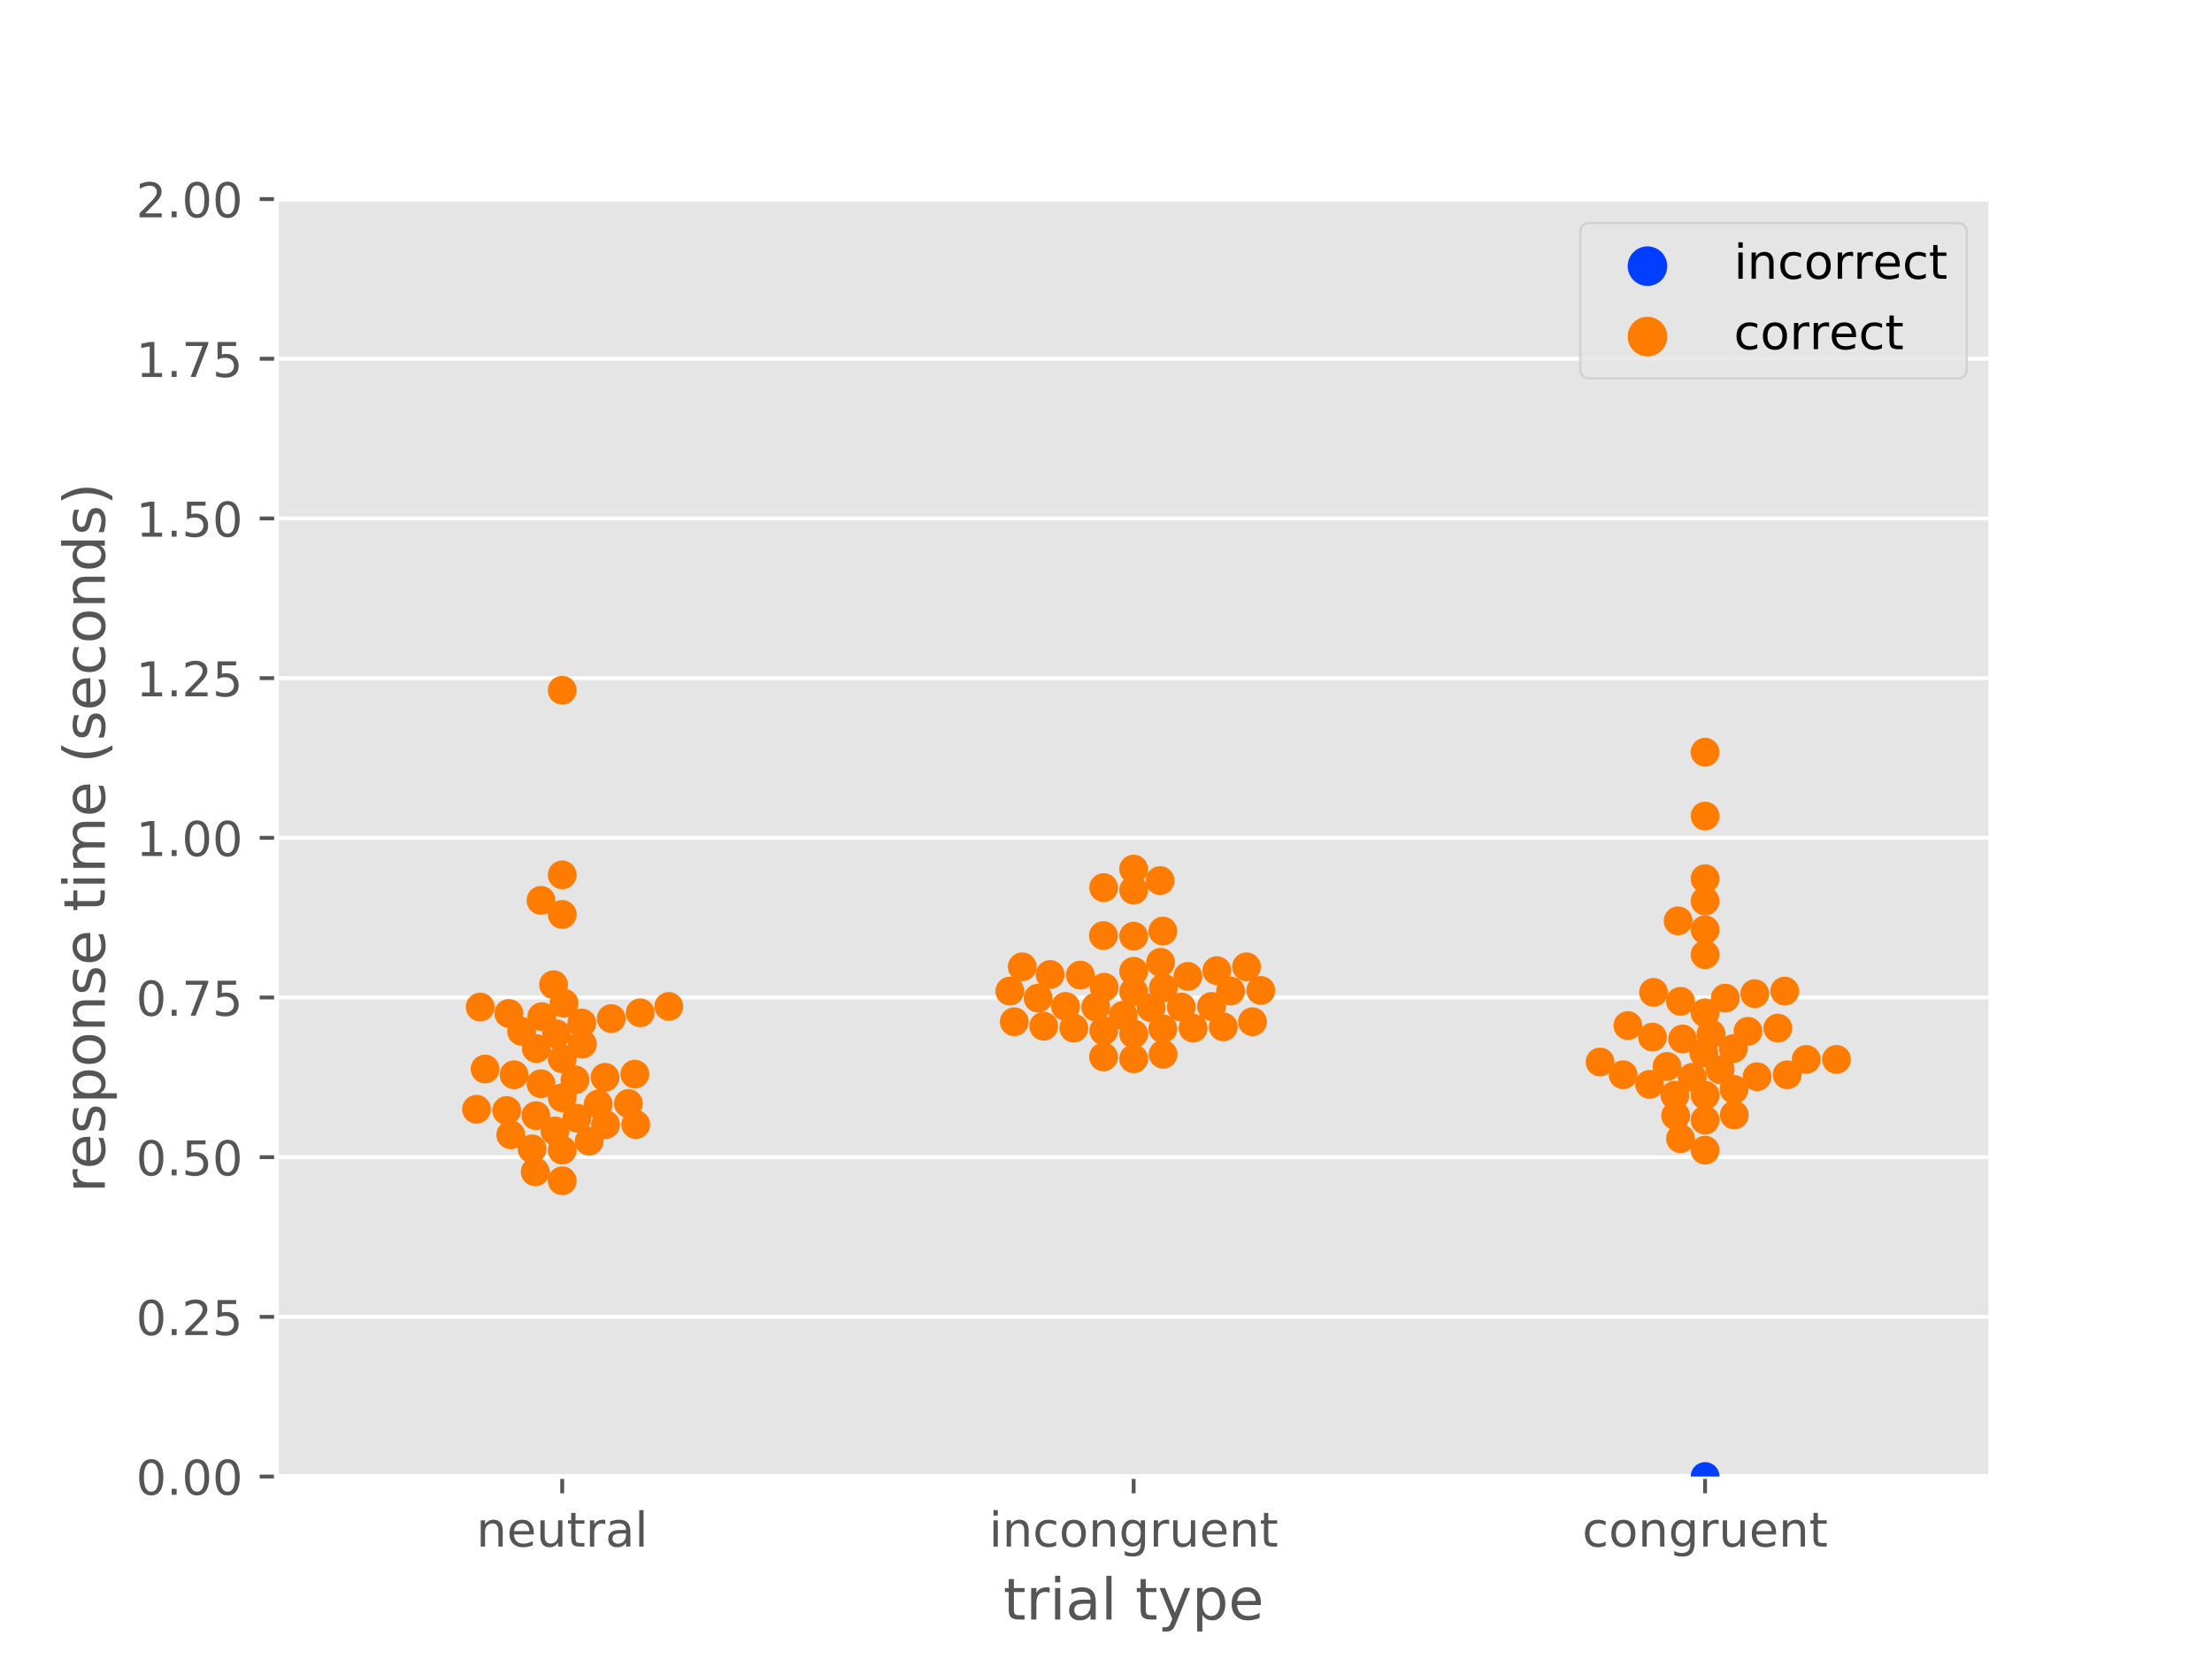<?xml version="1.0" encoding="utf-8" standalone="no"?>
<!DOCTYPE svg PUBLIC "-//W3C//DTD SVG 1.1//EN"
  "http://www.w3.org/Graphics/SVG/1.1/DTD/svg11.dtd">
<!-- Created with matplotlib (https://matplotlib.org/) -->
<svg height="345.6pt" version="1.1" viewBox="0 0 460.8 345.6" width="460.8pt" xmlns="http://www.w3.org/2000/svg" xmlns:xlink="http://www.w3.org/1999/xlink">
 <defs>
  <style type="text/css">
*{stroke-linecap:butt;stroke-linejoin:round;}
  </style>
 </defs>
 <g id="figure_1">
  <g id="patch_1">
   <path d="M 0 345.6 
L 460.8 345.6 
L 460.8 0 
L 0 0 
z
" style="fill:#ffffff;"/>
  </g>
  <g id="axes_1">
   <g id="patch_2">
    <path d="M 57.6 307.584 
L 414.72 307.584 
L 414.72 41.472 
L 57.6 41.472 
z
" style="fill:#e5e5e5;"/>
   </g>
   <g id="matplotlib.axis_1">
    <g id="xtick_1">
     <g id="line2d_1">
      <defs>
       <path d="M 0 0 
L 0 3.5 
" id="m5ebdf2b3c3" style="stroke:#555555;stroke-width:0.8;"/>
      </defs>
      <g>
       <use style="fill:#555555;stroke:#555555;stroke-width:0.8;" x="117.12" xlink:href="#m5ebdf2b3c3" y="307.584"/>
      </g>
     </g>
     <g id="text_1">
      <!-- neutral -->
      <defs>
       <path d="M 54.891 33.016 
L 54.891 0 
L 45.906 0 
L 45.906 32.719 
Q 45.906 40.484 42.875 44.328 
Q 39.844 48.188 33.797 48.188 
Q 26.516 48.188 22.312 43.547 
Q 18.109 38.922 18.109 30.906 
L 18.109 0 
L 9.078 0 
L 9.078 54.688 
L 18.109 54.688 
L 18.109 46.188 
Q 21.344 51.125 25.703 53.562 
Q 30.078 56 35.797 56 
Q 45.219 56 50.047 50.172 
Q 54.891 44.344 54.891 33.016 
z
" id="DejaVuSans-110"/>
       <path d="M 56.203 29.594 
L 56.203 25.203 
L 14.891 25.203 
Q 15.484 15.922 20.484 11.062 
Q 25.484 6.203 34.422 6.203 
Q 39.594 6.203 44.453 7.469 
Q 49.312 8.734 54.109 11.281 
L 54.109 2.781 
Q 49.266 0.734 44.188 -0.344 
Q 39.109 -1.422 33.891 -1.422 
Q 20.797 -1.422 13.156 6.188 
Q 5.516 13.812 5.516 26.812 
Q 5.516 40.234 12.766 48.109 
Q 20.016 56 32.328 56 
Q 43.359 56 49.781 48.891 
Q 56.203 41.797 56.203 29.594 
z
M 47.219 32.234 
Q 47.125 39.594 43.094 43.984 
Q 39.062 48.391 32.422 48.391 
Q 24.906 48.391 20.391 44.141 
Q 15.875 39.891 15.188 32.172 
z
" id="DejaVuSans-101"/>
       <path d="M 8.5 21.578 
L 8.5 54.688 
L 17.484 54.688 
L 17.484 21.922 
Q 17.484 14.156 20.5 10.266 
Q 23.531 6.391 29.594 6.391 
Q 36.859 6.391 41.078 11.031 
Q 45.312 15.672 45.312 23.688 
L 45.312 54.688 
L 54.297 54.688 
L 54.297 0 
L 45.312 0 
L 45.312 8.406 
Q 42.047 3.422 37.719 1 
Q 33.406 -1.422 27.688 -1.422 
Q 18.266 -1.422 13.375 4.438 
Q 8.5 10.297 8.5 21.578 
z
M 31.109 56 
z
" id="DejaVuSans-117"/>
       <path d="M 18.312 70.219 
L 18.312 54.688 
L 36.812 54.688 
L 36.812 47.703 
L 18.312 47.703 
L 18.312 18.016 
Q 18.312 11.328 20.141 9.422 
Q 21.969 7.516 27.594 7.516 
L 36.812 7.516 
L 36.812 0 
L 27.594 0 
Q 17.188 0 13.234 3.875 
Q 9.281 7.766 9.281 18.016 
L 9.281 47.703 
L 2.688 47.703 
L 2.688 54.688 
L 9.281 54.688 
L 9.281 70.219 
z
" id="DejaVuSans-116"/>
       <path d="M 41.109 46.297 
Q 39.594 47.172 37.812 47.578 
Q 36.031 48 33.891 48 
Q 26.266 48 22.188 43.047 
Q 18.109 38.094 18.109 28.812 
L 18.109 0 
L 9.078 0 
L 9.078 54.688 
L 18.109 54.688 
L 18.109 46.188 
Q 20.953 51.172 25.484 53.578 
Q 30.031 56 36.531 56 
Q 37.453 56 38.578 55.875 
Q 39.703 55.766 41.062 55.516 
z
" id="DejaVuSans-114"/>
       <path d="M 34.281 27.484 
Q 23.391 27.484 19.188 25 
Q 14.984 22.516 14.984 16.5 
Q 14.984 11.719 18.141 8.906 
Q 21.297 6.109 26.703 6.109 
Q 34.188 6.109 38.703 11.406 
Q 43.219 16.703 43.219 25.484 
L 43.219 27.484 
z
M 52.203 31.203 
L 52.203 0 
L 43.219 0 
L 43.219 8.297 
Q 40.141 3.328 35.547 0.953 
Q 30.953 -1.422 24.312 -1.422 
Q 15.922 -1.422 10.953 3.297 
Q 6 8.016 6 15.922 
Q 6 25.141 12.172 29.828 
Q 18.359 34.516 30.609 34.516 
L 43.219 34.516 
L 43.219 35.406 
Q 43.219 41.609 39.141 45 
Q 35.062 48.391 27.688 48.391 
Q 23 48.391 18.547 47.266 
Q 14.109 46.141 10.016 43.891 
L 10.016 52.203 
Q 14.938 54.109 19.578 55.047 
Q 24.219 56 28.609 56 
Q 40.484 56 46.344 49.844 
Q 52.203 43.703 52.203 31.203 
z
" id="DejaVuSans-97"/>
       <path d="M 9.422 75.984 
L 18.406 75.984 
L 18.406 0 
L 9.422 0 
z
" id="DejaVuSans-108"/>
      </defs>
      <g style="fill:#555555;" transform="translate(99.237 322.182)scale(0.1 -0.1)">
       <use xlink:href="#DejaVuSans-110"/>
       <use x="63.379" xlink:href="#DejaVuSans-101"/>
       <use x="124.902" xlink:href="#DejaVuSans-117"/>
       <use x="188.281" xlink:href="#DejaVuSans-116"/>
       <use x="227.49" xlink:href="#DejaVuSans-114"/>
       <use x="268.604" xlink:href="#DejaVuSans-97"/>
       <use x="329.883" xlink:href="#DejaVuSans-108"/>
      </g>
     </g>
    </g>
    <g id="xtick_2">
     <g id="line2d_2">
      <g>
       <use style="fill:#555555;stroke:#555555;stroke-width:0.8;" x="236.16" xlink:href="#m5ebdf2b3c3" y="307.584"/>
      </g>
     </g>
     <g id="text_2">
      <!-- incongruent -->
      <defs>
       <path d="M 9.422 54.688 
L 18.406 54.688 
L 18.406 0 
L 9.422 0 
z
M 9.422 75.984 
L 18.406 75.984 
L 18.406 64.594 
L 9.422 64.594 
z
" id="DejaVuSans-105"/>
       <path d="M 48.781 52.594 
L 48.781 44.188 
Q 44.969 46.297 41.141 47.344 
Q 37.312 48.391 33.406 48.391 
Q 24.656 48.391 19.812 42.844 
Q 14.984 37.312 14.984 27.297 
Q 14.984 17.281 19.812 11.734 
Q 24.656 6.203 33.406 6.203 
Q 37.312 6.203 41.141 7.25 
Q 44.969 8.297 48.781 10.406 
L 48.781 2.094 
Q 45.016 0.344 40.984 -0.531 
Q 36.969 -1.422 32.422 -1.422 
Q 20.062 -1.422 12.781 6.344 
Q 5.516 14.109 5.516 27.297 
Q 5.516 40.672 12.859 48.328 
Q 20.219 56 33.016 56 
Q 37.156 56 41.109 55.141 
Q 45.062 54.297 48.781 52.594 
z
" id="DejaVuSans-99"/>
       <path d="M 30.609 48.391 
Q 23.391 48.391 19.188 42.75 
Q 14.984 37.109 14.984 27.297 
Q 14.984 17.484 19.156 11.844 
Q 23.344 6.203 30.609 6.203 
Q 37.797 6.203 41.984 11.859 
Q 46.188 17.531 46.188 27.297 
Q 46.188 37.016 41.984 42.703 
Q 37.797 48.391 30.609 48.391 
z
M 30.609 56 
Q 42.328 56 49.016 48.375 
Q 55.719 40.766 55.719 27.297 
Q 55.719 13.875 49.016 6.219 
Q 42.328 -1.422 30.609 -1.422 
Q 18.844 -1.422 12.172 6.219 
Q 5.516 13.875 5.516 27.297 
Q 5.516 40.766 12.172 48.375 
Q 18.844 56 30.609 56 
z
" id="DejaVuSans-111"/>
       <path d="M 45.406 27.984 
Q 45.406 37.75 41.375 43.109 
Q 37.359 48.484 30.078 48.484 
Q 22.859 48.484 18.828 43.109 
Q 14.797 37.75 14.797 27.984 
Q 14.797 18.266 18.828 12.891 
Q 22.859 7.516 30.078 7.516 
Q 37.359 7.516 41.375 12.891 
Q 45.406 18.266 45.406 27.984 
z
M 54.391 6.781 
Q 54.391 -7.172 48.188 -13.984 
Q 42 -20.797 29.203 -20.797 
Q 24.469 -20.797 20.266 -20.094 
Q 16.062 -19.391 12.109 -17.922 
L 12.109 -9.188 
Q 16.062 -11.328 19.922 -12.344 
Q 23.781 -13.375 27.781 -13.375 
Q 36.625 -13.375 41.016 -8.766 
Q 45.406 -4.156 45.406 5.172 
L 45.406 9.625 
Q 42.625 4.781 38.281 2.391 
Q 33.938 0 27.875 0 
Q 17.828 0 11.672 7.656 
Q 5.516 15.328 5.516 27.984 
Q 5.516 40.672 11.672 48.328 
Q 17.828 56 27.875 56 
Q 33.938 56 38.281 53.609 
Q 42.625 51.219 45.406 46.391 
L 45.406 54.688 
L 54.391 54.688 
z
" id="DejaVuSans-103"/>
      </defs>
      <g style="fill:#555555;" transform="translate(206.021 322.182)scale(0.1 -0.1)">
       <use xlink:href="#DejaVuSans-105"/>
       <use x="27.783" xlink:href="#DejaVuSans-110"/>
       <use x="91.162" xlink:href="#DejaVuSans-99"/>
       <use x="146.143" xlink:href="#DejaVuSans-111"/>
       <use x="207.324" xlink:href="#DejaVuSans-110"/>
       <use x="270.703" xlink:href="#DejaVuSans-103"/>
       <use x="334.18" xlink:href="#DejaVuSans-114"/>
       <use x="375.293" xlink:href="#DejaVuSans-117"/>
       <use x="438.672" xlink:href="#DejaVuSans-101"/>
       <use x="500.195" xlink:href="#DejaVuSans-110"/>
       <use x="563.574" xlink:href="#DejaVuSans-116"/>
      </g>
     </g>
    </g>
    <g id="xtick_3">
     <g id="line2d_3">
      <g>
       <use style="fill:#555555;stroke:#555555;stroke-width:0.8;" x="355.2" xlink:href="#m5ebdf2b3c3" y="307.584"/>
      </g>
     </g>
     <g id="text_3">
      <!-- congruent -->
      <g style="fill:#555555;" transform="translate(329.619 322.182)scale(0.1 -0.1)">
       <use xlink:href="#DejaVuSans-99"/>
       <use x="54.98" xlink:href="#DejaVuSans-111"/>
       <use x="116.162" xlink:href="#DejaVuSans-110"/>
       <use x="179.541" xlink:href="#DejaVuSans-103"/>
       <use x="243.018" xlink:href="#DejaVuSans-114"/>
       <use x="284.131" xlink:href="#DejaVuSans-117"/>
       <use x="347.51" xlink:href="#DejaVuSans-101"/>
       <use x="409.033" xlink:href="#DejaVuSans-110"/>
       <use x="472.412" xlink:href="#DejaVuSans-116"/>
      </g>
     </g>
    </g>
    <g id="text_4">
     <!-- trial type -->
     <defs>
      <path id="DejaVuSans-32"/>
      <path d="M 32.172 -5.078 
Q 28.375 -14.844 24.75 -17.812 
Q 21.141 -20.797 15.094 -20.797 
L 7.906 -20.797 
L 7.906 -13.281 
L 13.188 -13.281 
Q 16.891 -13.281 18.938 -11.516 
Q 21 -9.766 23.484 -3.219 
L 25.094 0.875 
L 2.984 54.688 
L 12.5 54.688 
L 29.594 11.922 
L 46.688 54.688 
L 56.203 54.688 
z
" id="DejaVuSans-121"/>
      <path d="M 18.109 8.203 
L 18.109 -20.797 
L 9.078 -20.797 
L 9.078 54.688 
L 18.109 54.688 
L 18.109 46.391 
Q 20.953 51.266 25.266 53.625 
Q 29.594 56 35.594 56 
Q 45.562 56 51.781 48.094 
Q 58.016 40.188 58.016 27.297 
Q 58.016 14.406 51.781 6.484 
Q 45.562 -1.422 35.594 -1.422 
Q 29.594 -1.422 25.266 0.953 
Q 20.953 3.328 18.109 8.203 
z
M 48.688 27.297 
Q 48.688 37.203 44.609 42.844 
Q 40.531 48.484 33.406 48.484 
Q 26.266 48.484 22.188 42.844 
Q 18.109 37.203 18.109 27.297 
Q 18.109 17.391 22.188 11.75 
Q 26.266 6.109 33.406 6.109 
Q 40.531 6.109 44.609 11.75 
Q 48.688 17.391 48.688 27.297 
z
" id="DejaVuSans-112"/>
     </defs>
     <g style="fill:#555555;" transform="translate(209.019 337.38)scale(0.12 -0.12)">
      <use xlink:href="#DejaVuSans-116"/>
      <use x="39.209" xlink:href="#DejaVuSans-114"/>
      <use x="80.322" xlink:href="#DejaVuSans-105"/>
      <use x="108.105" xlink:href="#DejaVuSans-97"/>
      <use x="169.385" xlink:href="#DejaVuSans-108"/>
      <use x="197.168" xlink:href="#DejaVuSans-32"/>
      <use x="228.955" xlink:href="#DejaVuSans-116"/>
      <use x="268.164" xlink:href="#DejaVuSans-121"/>
      <use x="327.344" xlink:href="#DejaVuSans-112"/>
      <use x="390.82" xlink:href="#DejaVuSans-101"/>
     </g>
    </g>
   </g>
   <g id="matplotlib.axis_2">
    <g id="ytick_1">
     <g id="line2d_4">
      <path clip-path="url(#p4a01c599ab)" d="M 57.6 307.584 
L 414.72 307.584 
" style="fill:none;stroke:#ffffff;stroke-linecap:square;stroke-width:0.8;"/>
     </g>
     <g id="line2d_5">
      <defs>
       <path d="M 0 0 
L -3.5 0 
" id="mc059c03f7d" style="stroke:#555555;stroke-width:0.8;"/>
      </defs>
      <g>
       <use style="fill:#555555;stroke:#555555;stroke-width:0.8;" x="57.6" xlink:href="#mc059c03f7d" y="307.584"/>
      </g>
     </g>
     <g id="text_5">
      <!-- 0.00 -->
      <defs>
       <path d="M 31.781 66.406 
Q 24.172 66.406 20.328 58.906 
Q 16.5 51.422 16.5 36.375 
Q 16.5 21.391 20.328 13.891 
Q 24.172 6.391 31.781 6.391 
Q 39.453 6.391 43.281 13.891 
Q 47.125 21.391 47.125 36.375 
Q 47.125 51.422 43.281 58.906 
Q 39.453 66.406 31.781 66.406 
z
M 31.781 74.219 
Q 44.047 74.219 50.516 64.516 
Q 56.984 54.828 56.984 36.375 
Q 56.984 17.969 50.516 8.266 
Q 44.047 -1.422 31.781 -1.422 
Q 19.531 -1.422 13.062 8.266 
Q 6.594 17.969 6.594 36.375 
Q 6.594 54.828 13.062 64.516 
Q 19.531 74.219 31.781 74.219 
z
" id="DejaVuSans-48"/>
       <path d="M 10.688 12.406 
L 21 12.406 
L 21 0 
L 10.688 0 
z
" id="DejaVuSans-46"/>
      </defs>
      <g style="fill:#555555;" transform="translate(28.334 311.383)scale(0.1 -0.1)">
       <use xlink:href="#DejaVuSans-48"/>
       <use x="63.623" xlink:href="#DejaVuSans-46"/>
       <use x="95.41" xlink:href="#DejaVuSans-48"/>
       <use x="159.033" xlink:href="#DejaVuSans-48"/>
      </g>
     </g>
    </g>
    <g id="ytick_2">
     <g id="line2d_6">
      <path clip-path="url(#p4a01c599ab)" d="M 57.6 274.32 
L 414.72 274.32 
" style="fill:none;stroke:#ffffff;stroke-linecap:square;stroke-width:0.8;"/>
     </g>
     <g id="line2d_7">
      <g>
       <use style="fill:#555555;stroke:#555555;stroke-width:0.8;" x="57.6" xlink:href="#mc059c03f7d" y="274.32"/>
      </g>
     </g>
     <g id="text_6">
      <!-- 0.25 -->
      <defs>
       <path d="M 19.188 8.297 
L 53.609 8.297 
L 53.609 0 
L 7.328 0 
L 7.328 8.297 
Q 12.938 14.109 22.625 23.891 
Q 32.328 33.688 34.812 36.531 
Q 39.547 41.844 41.422 45.531 
Q 43.312 49.219 43.312 52.781 
Q 43.312 58.594 39.234 62.25 
Q 35.156 65.922 28.609 65.922 
Q 23.969 65.922 18.812 64.312 
Q 13.672 62.703 7.812 59.422 
L 7.812 69.391 
Q 13.766 71.781 18.938 73 
Q 24.125 74.219 28.422 74.219 
Q 39.75 74.219 46.484 68.547 
Q 53.219 62.891 53.219 53.422 
Q 53.219 48.922 51.531 44.891 
Q 49.859 40.875 45.406 35.406 
Q 44.188 33.984 37.641 27.219 
Q 31.109 20.453 19.188 8.297 
z
" id="DejaVuSans-50"/>
       <path d="M 10.797 72.906 
L 49.516 72.906 
L 49.516 64.594 
L 19.828 64.594 
L 19.828 46.734 
Q 21.969 47.469 24.109 47.828 
Q 26.266 48.188 28.422 48.188 
Q 40.625 48.188 47.75 41.5 
Q 54.891 34.812 54.891 23.391 
Q 54.891 11.625 47.562 5.094 
Q 40.234 -1.422 26.906 -1.422 
Q 22.312 -1.422 17.547 -0.641 
Q 12.797 0.141 7.719 1.703 
L 7.719 11.625 
Q 12.109 9.234 16.797 8.062 
Q 21.484 6.891 26.703 6.891 
Q 35.156 6.891 40.078 11.328 
Q 45.016 15.766 45.016 23.391 
Q 45.016 31 40.078 35.438 
Q 35.156 39.891 26.703 39.891 
Q 22.75 39.891 18.812 39.016 
Q 14.891 38.141 10.797 36.281 
z
" id="DejaVuSans-53"/>
      </defs>
      <g style="fill:#555555;" transform="translate(28.334 278.119)scale(0.1 -0.1)">
       <use xlink:href="#DejaVuSans-48"/>
       <use x="63.623" xlink:href="#DejaVuSans-46"/>
       <use x="95.41" xlink:href="#DejaVuSans-50"/>
       <use x="159.033" xlink:href="#DejaVuSans-53"/>
      </g>
     </g>
    </g>
    <g id="ytick_3">
     <g id="line2d_8">
      <path clip-path="url(#p4a01c599ab)" d="M 57.6 241.056 
L 414.72 241.056 
" style="fill:none;stroke:#ffffff;stroke-linecap:square;stroke-width:0.8;"/>
     </g>
     <g id="line2d_9">
      <g>
       <use style="fill:#555555;stroke:#555555;stroke-width:0.8;" x="57.6" xlink:href="#mc059c03f7d" y="241.056"/>
      </g>
     </g>
     <g id="text_7">
      <!-- 0.50 -->
      <g style="fill:#555555;" transform="translate(28.334 244.855)scale(0.1 -0.1)">
       <use xlink:href="#DejaVuSans-48"/>
       <use x="63.623" xlink:href="#DejaVuSans-46"/>
       <use x="95.41" xlink:href="#DejaVuSans-53"/>
       <use x="159.033" xlink:href="#DejaVuSans-48"/>
      </g>
     </g>
    </g>
    <g id="ytick_4">
     <g id="line2d_10">
      <path clip-path="url(#p4a01c599ab)" d="M 57.6 207.792 
L 414.72 207.792 
" style="fill:none;stroke:#ffffff;stroke-linecap:square;stroke-width:0.8;"/>
     </g>
     <g id="line2d_11">
      <g>
       <use style="fill:#555555;stroke:#555555;stroke-width:0.8;" x="57.6" xlink:href="#mc059c03f7d" y="207.792"/>
      </g>
     </g>
     <g id="text_8">
      <!-- 0.75 -->
      <defs>
       <path d="M 8.203 72.906 
L 55.078 72.906 
L 55.078 68.703 
L 28.609 0 
L 18.312 0 
L 43.219 64.594 
L 8.203 64.594 
z
" id="DejaVuSans-55"/>
      </defs>
      <g style="fill:#555555;" transform="translate(28.334 211.591)scale(0.1 -0.1)">
       <use xlink:href="#DejaVuSans-48"/>
       <use x="63.623" xlink:href="#DejaVuSans-46"/>
       <use x="95.41" xlink:href="#DejaVuSans-55"/>
       <use x="159.033" xlink:href="#DejaVuSans-53"/>
      </g>
     </g>
    </g>
    <g id="ytick_5">
     <g id="line2d_12">
      <path clip-path="url(#p4a01c599ab)" d="M 57.6 174.528 
L 414.72 174.528 
" style="fill:none;stroke:#ffffff;stroke-linecap:square;stroke-width:0.8;"/>
     </g>
     <g id="line2d_13">
      <g>
       <use style="fill:#555555;stroke:#555555;stroke-width:0.8;" x="57.6" xlink:href="#mc059c03f7d" y="174.528"/>
      </g>
     </g>
     <g id="text_9">
      <!-- 1.00 -->
      <defs>
       <path d="M 12.406 8.297 
L 28.516 8.297 
L 28.516 63.922 
L 10.984 60.406 
L 10.984 69.391 
L 28.422 72.906 
L 38.281 72.906 
L 38.281 8.297 
L 54.391 8.297 
L 54.391 0 
L 12.406 0 
z
" id="DejaVuSans-49"/>
      </defs>
      <g style="fill:#555555;" transform="translate(28.334 178.327)scale(0.1 -0.1)">
       <use xlink:href="#DejaVuSans-49"/>
       <use x="63.623" xlink:href="#DejaVuSans-46"/>
       <use x="95.41" xlink:href="#DejaVuSans-48"/>
       <use x="159.033" xlink:href="#DejaVuSans-48"/>
      </g>
     </g>
    </g>
    <g id="ytick_6">
     <g id="line2d_14">
      <path clip-path="url(#p4a01c599ab)" d="M 57.6 141.264 
L 414.72 141.264 
" style="fill:none;stroke:#ffffff;stroke-linecap:square;stroke-width:0.8;"/>
     </g>
     <g id="line2d_15">
      <g>
       <use style="fill:#555555;stroke:#555555;stroke-width:0.8;" x="57.6" xlink:href="#mc059c03f7d" y="141.264"/>
      </g>
     </g>
     <g id="text_10">
      <!-- 1.25 -->
      <g style="fill:#555555;" transform="translate(28.334 145.063)scale(0.1 -0.1)">
       <use xlink:href="#DejaVuSans-49"/>
       <use x="63.623" xlink:href="#DejaVuSans-46"/>
       <use x="95.41" xlink:href="#DejaVuSans-50"/>
       <use x="159.033" xlink:href="#DejaVuSans-53"/>
      </g>
     </g>
    </g>
    <g id="ytick_7">
     <g id="line2d_16">
      <path clip-path="url(#p4a01c599ab)" d="M 57.6 108 
L 414.72 108 
" style="fill:none;stroke:#ffffff;stroke-linecap:square;stroke-width:0.8;"/>
     </g>
     <g id="line2d_17">
      <g>
       <use style="fill:#555555;stroke:#555555;stroke-width:0.8;" x="57.6" xlink:href="#mc059c03f7d" y="108"/>
      </g>
     </g>
     <g id="text_11">
      <!-- 1.50 -->
      <g style="fill:#555555;" transform="translate(28.334 111.799)scale(0.1 -0.1)">
       <use xlink:href="#DejaVuSans-49"/>
       <use x="63.623" xlink:href="#DejaVuSans-46"/>
       <use x="95.41" xlink:href="#DejaVuSans-53"/>
       <use x="159.033" xlink:href="#DejaVuSans-48"/>
      </g>
     </g>
    </g>
    <g id="ytick_8">
     <g id="line2d_18">
      <path clip-path="url(#p4a01c599ab)" d="M 57.6 74.736 
L 414.72 74.736 
" style="fill:none;stroke:#ffffff;stroke-linecap:square;stroke-width:0.8;"/>
     </g>
     <g id="line2d_19">
      <g>
       <use style="fill:#555555;stroke:#555555;stroke-width:0.8;" x="57.6" xlink:href="#mc059c03f7d" y="74.736"/>
      </g>
     </g>
     <g id="text_12">
      <!-- 1.75 -->
      <g style="fill:#555555;" transform="translate(28.334 78.535)scale(0.1 -0.1)">
       <use xlink:href="#DejaVuSans-49"/>
       <use x="63.623" xlink:href="#DejaVuSans-46"/>
       <use x="95.41" xlink:href="#DejaVuSans-55"/>
       <use x="159.033" xlink:href="#DejaVuSans-53"/>
      </g>
     </g>
    </g>
    <g id="ytick_9">
     <g id="line2d_20">
      <path clip-path="url(#p4a01c599ab)" d="M 57.6 41.472 
L 414.72 41.472 
" style="fill:none;stroke:#ffffff;stroke-linecap:square;stroke-width:0.8;"/>
     </g>
     <g id="line2d_21">
      <g>
       <use style="fill:#555555;stroke:#555555;stroke-width:0.8;" x="57.6" xlink:href="#mc059c03f7d" y="41.472"/>
      </g>
     </g>
     <g id="text_13">
      <!-- 2.00 -->
      <g style="fill:#555555;" transform="translate(28.334 45.271)scale(0.1 -0.1)">
       <use xlink:href="#DejaVuSans-50"/>
       <use x="63.623" xlink:href="#DejaVuSans-46"/>
       <use x="95.41" xlink:href="#DejaVuSans-48"/>
       <use x="159.033" xlink:href="#DejaVuSans-48"/>
      </g>
     </g>
    </g>
    <g id="text_14">
     <!-- response time (seconds) -->
     <defs>
      <path d="M 44.281 53.078 
L 44.281 44.578 
Q 40.484 46.531 36.375 47.5 
Q 32.281 48.484 27.875 48.484 
Q 21.188 48.484 17.844 46.438 
Q 14.5 44.391 14.5 40.281 
Q 14.5 37.156 16.891 35.375 
Q 19.281 33.594 26.516 31.984 
L 29.594 31.297 
Q 39.156 29.25 43.188 25.516 
Q 47.219 21.781 47.219 15.094 
Q 47.219 7.469 41.188 3.016 
Q 35.156 -1.422 24.609 -1.422 
Q 20.219 -1.422 15.453 -0.562 
Q 10.688 0.297 5.422 2 
L 5.422 11.281 
Q 10.406 8.688 15.234 7.391 
Q 20.062 6.109 24.812 6.109 
Q 31.156 6.109 34.562 8.281 
Q 37.984 10.453 37.984 14.406 
Q 37.984 18.062 35.516 20.016 
Q 33.062 21.969 24.703 23.781 
L 21.578 24.516 
Q 13.234 26.266 9.516 29.906 
Q 5.812 33.547 5.812 39.891 
Q 5.812 47.609 11.281 51.797 
Q 16.75 56 26.812 56 
Q 31.781 56 36.172 55.266 
Q 40.578 54.547 44.281 53.078 
z
" id="DejaVuSans-115"/>
      <path d="M 52 44.188 
Q 55.375 50.25 60.062 53.125 
Q 64.75 56 71.094 56 
Q 79.641 56 84.281 50.016 
Q 88.922 44.047 88.922 33.016 
L 88.922 0 
L 79.891 0 
L 79.891 32.719 
Q 79.891 40.578 77.094 44.375 
Q 74.312 48.188 68.609 48.188 
Q 61.625 48.188 57.562 43.547 
Q 53.516 38.922 53.516 30.906 
L 53.516 0 
L 44.484 0 
L 44.484 32.719 
Q 44.484 40.625 41.703 44.406 
Q 38.922 48.188 33.109 48.188 
Q 26.219 48.188 22.156 43.531 
Q 18.109 38.875 18.109 30.906 
L 18.109 0 
L 9.078 0 
L 9.078 54.688 
L 18.109 54.688 
L 18.109 46.188 
Q 21.188 51.219 25.484 53.609 
Q 29.781 56 35.688 56 
Q 41.656 56 45.828 52.969 
Q 50 49.953 52 44.188 
z
" id="DejaVuSans-109"/>
      <path d="M 31 75.875 
Q 24.469 64.656 21.281 53.656 
Q 18.109 42.672 18.109 31.391 
Q 18.109 20.125 21.312 9.062 
Q 24.516 -2 31 -13.188 
L 23.188 -13.188 
Q 15.875 -1.703 12.234 9.375 
Q 8.594 20.453 8.594 31.391 
Q 8.594 42.281 12.203 53.312 
Q 15.828 64.359 23.188 75.875 
z
" id="DejaVuSans-40"/>
      <path d="M 45.406 46.391 
L 45.406 75.984 
L 54.391 75.984 
L 54.391 0 
L 45.406 0 
L 45.406 8.203 
Q 42.578 3.328 38.25 0.953 
Q 33.938 -1.422 27.875 -1.422 
Q 17.969 -1.422 11.734 6.484 
Q 5.516 14.406 5.516 27.297 
Q 5.516 40.188 11.734 48.094 
Q 17.969 56 27.875 56 
Q 33.938 56 38.25 53.625 
Q 42.578 51.266 45.406 46.391 
z
M 14.797 27.297 
Q 14.797 17.391 18.875 11.75 
Q 22.953 6.109 30.078 6.109 
Q 37.203 6.109 41.297 11.75 
Q 45.406 17.391 45.406 27.297 
Q 45.406 37.203 41.297 42.844 
Q 37.203 48.484 30.078 48.484 
Q 22.953 48.484 18.875 42.844 
Q 14.797 37.203 14.797 27.297 
z
" id="DejaVuSans-100"/>
      <path d="M 8.016 75.875 
L 15.828 75.875 
Q 23.141 64.359 26.781 53.312 
Q 30.422 42.281 30.422 31.391 
Q 30.422 20.453 26.781 9.375 
Q 23.141 -1.703 15.828 -13.188 
L 8.016 -13.188 
Q 14.5 -2 17.703 9.062 
Q 20.906 20.125 20.906 31.391 
Q 20.906 42.672 17.703 53.656 
Q 14.5 64.656 8.016 75.875 
z
" id="DejaVuSans-41"/>
     </defs>
     <g style="fill:#555555;" transform="translate(21.839 248.486)rotate(-90)scale(0.12 -0.12)">
      <use xlink:href="#DejaVuSans-114"/>
      <use x="41.082" xlink:href="#DejaVuSans-101"/>
      <use x="102.605" xlink:href="#DejaVuSans-115"/>
      <use x="154.705" xlink:href="#DejaVuSans-112"/>
      <use x="218.182" xlink:href="#DejaVuSans-111"/>
      <use x="279.363" xlink:href="#DejaVuSans-110"/>
      <use x="342.742" xlink:href="#DejaVuSans-115"/>
      <use x="394.842" xlink:href="#DejaVuSans-101"/>
      <use x="456.365" xlink:href="#DejaVuSans-32"/>
      <use x="488.152" xlink:href="#DejaVuSans-116"/>
      <use x="527.361" xlink:href="#DejaVuSans-105"/>
      <use x="555.145" xlink:href="#DejaVuSans-109"/>
      <use x="652.557" xlink:href="#DejaVuSans-101"/>
      <use x="714.08" xlink:href="#DejaVuSans-32"/>
      <use x="745.867" xlink:href="#DejaVuSans-40"/>
      <use x="784.881" xlink:href="#DejaVuSans-115"/>
      <use x="836.98" xlink:href="#DejaVuSans-101"/>
      <use x="898.504" xlink:href="#DejaVuSans-99"/>
      <use x="953.484" xlink:href="#DejaVuSans-111"/>
      <use x="1014.666" xlink:href="#DejaVuSans-110"/>
      <use x="1078.045" xlink:href="#DejaVuSans-100"/>
      <use x="1141.521" xlink:href="#DejaVuSans-115"/>
      <use x="1193.621" xlink:href="#DejaVuSans-41"/>
     </g>
    </g>
   </g>
   <g id="PathCollection_1"/>
   <g id="PathCollection_2"/>
   <g id="patch_3">
    <path d="M 57.6 307.584 
L 57.6 41.472 
" style="fill:none;stroke:#ffffff;stroke-linecap:square;stroke-linejoin:miter;"/>
   </g>
   <g id="patch_4">
    <path d="M 414.72 307.584 
L 414.72 41.472 
" style="fill:none;stroke:#ffffff;stroke-linecap:square;stroke-linejoin:miter;"/>
   </g>
   <g id="patch_5">
    <path d="M 57.6 307.584 
L 414.72 307.584 
" style="fill:none;stroke:#ffffff;stroke-linecap:square;stroke-linejoin:miter;"/>
   </g>
   <g id="patch_6">
    <path d="M 57.6 41.472 
L 414.72 41.472 
" style="fill:none;stroke:#ffffff;stroke-linecap:square;stroke-linejoin:miter;"/>
   </g>
   <g id="PathCollection_3">
    <defs>
     <path d="M 0 3 
C 0.796 3 1.559 2.684 2.121 2.121 
C 2.684 1.559 3 0.796 3 0 
C 3 -0.796 2.684 -1.559 2.121 -2.121 
C 1.559 -2.684 0.796 -3 0 -3 
C -0.796 -3 -1.559 -2.684 -2.121 -2.121 
C -2.684 -1.559 -3 -0.796 -3 0 
C -3 0.796 -2.684 1.559 -2.121 2.121 
C -1.559 2.684 -0.796 3 0 3 
z
" id="C0_0_eb732e8588"/>
    </defs>
    <g clip-path="url(#p4a01c599ab)">
     <use style="fill:#ff7c00;" x="117.12" xlink:href="#C0_0_eb732e8588" y="245.979"/>
    </g>
    <g clip-path="url(#p4a01c599ab)">
     <use style="fill:#ff7c00;" x="111.503" xlink:href="#C0_0_eb732e8588" y="244.116"/>
    </g>
    <g clip-path="url(#p4a01c599ab)">
     <use style="fill:#ff7c00;" x="117.12" xlink:href="#C0_0_eb732e8588" y="239.592"/>
    </g>
    <g clip-path="url(#p4a01c599ab)">
     <use style="fill:#ff7c00;" x="110.833" xlink:href="#C0_0_eb732e8588" y="239.326"/>
    </g>
    <g clip-path="url(#p4a01c599ab)">
     <use style="fill:#ff7c00;" x="122.737" xlink:href="#C0_0_eb732e8588" y="237.73"/>
    </g>
    <g clip-path="url(#p4a01c599ab)">
     <use style="fill:#ff7c00;" x="106.408" xlink:href="#C0_0_eb732e8588" y="236.399"/>
    </g>
    <g clip-path="url(#p4a01c599ab)">
     <use style="fill:#ff7c00;" x="115.606" xlink:href="#C0_0_eb732e8588" y="235.601"/>
    </g>
    <g clip-path="url(#p4a01c599ab)">
     <use style="fill:#ff7c00;" x="126.142" xlink:href="#C0_0_eb732e8588" y="234.27"/>
    </g>
    <g clip-path="url(#p4a01c599ab)">
     <use style="fill:#ff7c00;" x="132.442" xlink:href="#C0_0_eb732e8588" y="234.27"/>
    </g>
    <g clip-path="url(#p4a01c599ab)">
     <use style="fill:#ff7c00;" x="120.181" xlink:href="#C0_0_eb732e8588" y="232.94"/>
    </g>
    <g clip-path="url(#p4a01c599ab)">
     <use style="fill:#ff7c00;" x="111.637" xlink:href="#C0_0_eb732e8588" y="232.407"/>
    </g>
    <g clip-path="url(#p4a01c599ab)">
     <use style="fill:#ff7c00;" x="105.551" xlink:href="#C0_0_eb732e8588" y="231.343"/>
    </g>
    <g clip-path="url(#p4a01c599ab)">
     <use style="fill:#ff7c00;" x="99.265" xlink:href="#C0_0_eb732e8588" y="231.077"/>
    </g>
    <g clip-path="url(#p4a01c599ab)">
     <use style="fill:#ff7c00;" x="124.606" xlink:href="#C0_0_eb732e8588" y="230.012"/>
    </g>
    <g clip-path="url(#p4a01c599ab)">
     <use style="fill:#ff7c00;" x="130.903" xlink:href="#C0_0_eb732e8588" y="229.879"/>
    </g>
    <g clip-path="url(#p4a01c599ab)">
     <use style="fill:#ff7c00;" x="117.12" xlink:href="#C0_0_eb732e8588" y="228.682"/>
    </g>
    <g clip-path="url(#p4a01c599ab)">
     <use style="fill:#ff7c00;" x="112.695" xlink:href="#C0_0_eb732e8588" y="225.755"/>
    </g>
    <g clip-path="url(#p4a01c599ab)">
     <use style="fill:#ff7c00;" x="119.787" xlink:href="#C0_0_eb732e8588" y="224.956"/>
    </g>
    <g clip-path="url(#p4a01c599ab)">
     <use style="fill:#ff7c00;" x="126.034" xlink:href="#C0_0_eb732e8588" y="224.424"/>
    </g>
    <g clip-path="url(#p4a01c599ab)">
     <use style="fill:#ff7c00;" x="107.079" xlink:href="#C0_0_eb732e8588" y="223.892"/>
    </g>
    <g clip-path="url(#p4a01c599ab)">
     <use style="fill:#ff7c00;" x="132.251" xlink:href="#C0_0_eb732e8588" y="223.759"/>
    </g>
    <g clip-path="url(#p4a01c599ab)">
     <use style="fill:#ff7c00;" x="101.052" xlink:href="#C0_0_eb732e8588" y="222.694"/>
    </g>
    <g clip-path="url(#p4a01c599ab)">
     <use style="fill:#ff7c00;" x="117.12" xlink:href="#C0_0_eb732e8588" y="220.565"/>
    </g>
    <g clip-path="url(#p4a01c599ab)">
     <use style="fill:#ff7c00;" x="111.73" xlink:href="#C0_0_eb732e8588" y="218.436"/>
    </g>
    <g clip-path="url(#p4a01c599ab)">
     <use style="fill:#ff7c00;" x="121.328" xlink:href="#C0_0_eb732e8588" y="217.505"/>
    </g>
    <g clip-path="url(#p4a01c599ab)">
     <use style="fill:#ff7c00;" x="115.938" xlink:href="#C0_0_eb732e8588" y="215.376"/>
    </g>
    <g clip-path="url(#p4a01c599ab)">
     <use style="fill:#ff7c00;" x="108.664" xlink:href="#C0_0_eb732e8588" y="214.844"/>
    </g>
    <g clip-path="url(#p4a01c599ab)">
     <use style="fill:#ff7c00;" x="121.199" xlink:href="#C0_0_eb732e8588" y="213.114"/>
    </g>
    <g clip-path="url(#p4a01c599ab)">
     <use style="fill:#ff7c00;" x="127.336" xlink:href="#C0_0_eb732e8588" y="212.183"/>
    </g>
    <g clip-path="url(#p4a01c599ab)">
     <use style="fill:#ff7c00;" x="112.873" xlink:href="#C0_0_eb732e8588" y="211.784"/>
    </g>
    <g clip-path="url(#p4a01c599ab)">
     <use style="fill:#ff7c00;" x="105.997" xlink:href="#C0_0_eb732e8588" y="211.118"/>
    </g>
    <g clip-path="url(#p4a01c599ab)">
     <use style="fill:#ff7c00;" x="133.363" xlink:href="#C0_0_eb732e8588" y="210.985"/>
    </g>
    <g clip-path="url(#p4a01c599ab)">
     <use style="fill:#ff7c00;" x="100.036" xlink:href="#C0_0_eb732e8588" y="209.788"/>
    </g>
    <g clip-path="url(#p4a01c599ab)">
     <use style="fill:#ff7c00;" x="139.324" xlink:href="#C0_0_eb732e8588" y="209.655"/>
    </g>
    <g clip-path="url(#p4a01c599ab)">
     <use style="fill:#ff7c00;" x="117.495" xlink:href="#C0_0_eb732e8588" y="208.99"/>
    </g>
    <g clip-path="url(#p4a01c599ab)">
     <use style="fill:#ff7c00;" x="115.317" xlink:href="#C0_0_eb732e8588" y="205.131"/>
    </g>
    <g clip-path="url(#p4a01c599ab)">
     <use style="fill:#ff7c00;" x="117.12" xlink:href="#C0_0_eb732e8588" y="190.495"/>
    </g>
    <g clip-path="url(#p4a01c599ab)">
     <use style="fill:#ff7c00;" x="112.695" xlink:href="#C0_0_eb732e8588" y="187.567"/>
    </g>
    <g clip-path="url(#p4a01c599ab)">
     <use style="fill:#ff7c00;" x="117.12" xlink:href="#C0_0_eb732e8588" y="182.245"/>
    </g>
    <g clip-path="url(#p4a01c599ab)">
     <use style="fill:#ff7c00;" x="117.12" xlink:href="#C0_0_eb732e8588" y="143.792"/>
    </g>
   </g>
   <g id="PathCollection_4">
    <defs>
     <path d="M 0 3 
C 0.796 3 1.559 2.684 2.121 2.121 
C 2.684 1.559 3 0.796 3 0 
C 3 -0.796 2.684 -1.559 2.121 -2.121 
C 1.559 -2.684 0.796 -3 0 -3 
C -0.796 -3 -1.559 -2.684 -2.121 -2.121 
C -2.684 -1.559 -3 -0.796 -3 0 
C -3 0.796 -2.684 1.559 -2.121 2.121 
C -1.559 2.684 -0.796 3 0 3 
z
" id="C1_0_51e54036b9"/>
    </defs>
    <g clip-path="url(#p4a01c599ab)">
     <use style="fill:#ff7c00;" x="236.16" xlink:href="#C1_0_51e54036b9" y="220.565"/>
    </g>
    <g clip-path="url(#p4a01c599ab)">
     <use style="fill:#ff7c00;" x="229.89" xlink:href="#C1_0_51e54036b9" y="220.166"/>
    </g>
    <g clip-path="url(#p4a01c599ab)">
     <use style="fill:#ff7c00;" x="242.296" xlink:href="#C1_0_51e54036b9" y="219.634"/>
    </g>
    <g clip-path="url(#p4a01c599ab)">
     <use style="fill:#ff7c00;" x="236.16" xlink:href="#C1_0_51e54036b9" y="215.376"/>
    </g>
    <g clip-path="url(#p4a01c599ab)">
     <use style="fill:#ff7c00;" x="229.943" xlink:href="#C1_0_51e54036b9" y="214.711"/>
    </g>
    <g clip-path="url(#p4a01c599ab)">
     <use style="fill:#ff7c00;" x="242.245" xlink:href="#C1_0_51e54036b9" y="214.312"/>
    </g>
    <g clip-path="url(#p4a01c599ab)">
     <use style="fill:#ff7c00;" x="248.542" xlink:href="#C1_0_51e54036b9" y="214.179"/>
    </g>
    <g clip-path="url(#p4a01c599ab)">
     <use style="fill:#ff7c00;" x="223.696" xlink:href="#C1_0_51e54036b9" y="214.179"/>
    </g>
    <g clip-path="url(#p4a01c599ab)">
     <use style="fill:#ff7c00;" x="254.829" xlink:href="#C1_0_51e54036b9" y="213.913"/>
    </g>
    <g clip-path="url(#p4a01c599ab)">
     <use style="fill:#ff7c00;" x="217.426" xlink:href="#C1_0_51e54036b9" y="213.78"/>
    </g>
    <g clip-path="url(#p4a01c599ab)">
     <use style="fill:#ff7c00;" x="260.914" xlink:href="#C1_0_51e54036b9" y="212.848"/>
    </g>
    <g clip-path="url(#p4a01c599ab)">
     <use style="fill:#ff7c00;" x="211.289" xlink:href="#C1_0_51e54036b9" y="212.848"/>
    </g>
    <g clip-path="url(#p4a01c599ab)">
     <use style="fill:#ff7c00;" x="233.982" xlink:href="#C1_0_51e54036b9" y="211.518"/>
    </g>
    <g clip-path="url(#p4a01c599ab)">
     <use style="fill:#ff7c00;" x="239.788" xlink:href="#C1_0_51e54036b9" y="209.921"/>
    </g>
    <g clip-path="url(#p4a01c599ab)">
     <use style="fill:#ff7c00;" x="228.266" xlink:href="#C1_0_51e54036b9" y="209.788"/>
    </g>
    <g clip-path="url(#p4a01c599ab)">
     <use style="fill:#ff7c00;" x="246.084" xlink:href="#C1_0_51e54036b9" y="209.788"/>
    </g>
    <g clip-path="url(#p4a01c599ab)">
     <use style="fill:#ff7c00;" x="221.97" xlink:href="#C1_0_51e54036b9" y="209.655"/>
    </g>
    <g clip-path="url(#p4a01c599ab)">
     <use style="fill:#ff7c00;" x="252.381" xlink:href="#C1_0_51e54036b9" y="209.655"/>
    </g>
    <g clip-path="url(#p4a01c599ab)">
     <use style="fill:#ff7c00;" x="216.254" xlink:href="#C1_0_51e54036b9" y="207.925"/>
    </g>
    <g clip-path="url(#p4a01c599ab)">
     <use style="fill:#ff7c00;" x="236.16" xlink:href="#C1_0_51e54036b9" y="206.594"/>
    </g>
    <g clip-path="url(#p4a01c599ab)">
     <use style="fill:#ff7c00;" x="256.35" xlink:href="#C1_0_51e54036b9" y="206.461"/>
    </g>
    <g clip-path="url(#p4a01c599ab)">
     <use style="fill:#ff7c00;" x="210.367" xlink:href="#C1_0_51e54036b9" y="206.461"/>
    </g>
    <g clip-path="url(#p4a01c599ab)">
     <use style="fill:#ff7c00;" x="262.647" xlink:href="#C1_0_51e54036b9" y="206.328"/>
    </g>
    <g clip-path="url(#p4a01c599ab)">
     <use style="fill:#ff7c00;" x="242.34" xlink:href="#C1_0_51e54036b9" y="205.796"/>
    </g>
    <g clip-path="url(#p4a01c599ab)">
     <use style="fill:#ff7c00;" x="230.024" xlink:href="#C1_0_51e54036b9" y="205.663"/>
    </g>
    <g clip-path="url(#p4a01c599ab)">
     <use style="fill:#ff7c00;" x="247.461" xlink:href="#C1_0_51e54036b9" y="203.401"/>
    </g>
    <g clip-path="url(#p4a01c599ab)">
     <use style="fill:#ff7c00;" x="225.055" xlink:href="#C1_0_51e54036b9" y="203.135"/>
    </g>
    <g clip-path="url(#p4a01c599ab)">
     <use style="fill:#ff7c00;" x="218.758" xlink:href="#C1_0_51e54036b9" y="203.002"/>
    </g>
    <g clip-path="url(#p4a01c599ab)">
     <use style="fill:#ff7c00;" x="236.16" xlink:href="#C1_0_51e54036b9" y="202.337"/>
    </g>
    <g clip-path="url(#p4a01c599ab)">
     <use style="fill:#ff7c00;" x="253.488" xlink:href="#C1_0_51e54036b9" y="202.204"/>
    </g>
    <g clip-path="url(#p4a01c599ab)">
     <use style="fill:#ff7c00;" x="212.952" xlink:href="#C1_0_51e54036b9" y="201.405"/>
    </g>
    <g clip-path="url(#p4a01c599ab)">
     <use style="fill:#ff7c00;" x="259.668" xlink:href="#C1_0_51e54036b9" y="201.405"/>
    </g>
    <g clip-path="url(#p4a01c599ab)">
     <use style="fill:#ff7c00;" x="241.777" xlink:href="#C1_0_51e54036b9" y="200.474"/>
    </g>
    <g clip-path="url(#p4a01c599ab)">
     <use style="fill:#ff7c00;" x="236.16" xlink:href="#C1_0_51e54036b9" y="195.019"/>
    </g>
    <g clip-path="url(#p4a01c599ab)">
     <use style="fill:#ff7c00;" x="229.863" xlink:href="#C1_0_51e54036b9" y="194.886"/>
    </g>
    <g clip-path="url(#p4a01c599ab)">
     <use style="fill:#ff7c00;" x="242.245" xlink:href="#C1_0_51e54036b9" y="193.954"/>
    </g>
    <g clip-path="url(#p4a01c599ab)">
     <use style="fill:#ff7c00;" x="236.16" xlink:href="#C1_0_51e54036b9" y="185.439"/>
    </g>
    <g clip-path="url(#p4a01c599ab)">
     <use style="fill:#ff7c00;" x="229.913" xlink:href="#C1_0_51e54036b9" y="184.906"/>
    </g>
    <g clip-path="url(#p4a01c599ab)">
     <use style="fill:#ff7c00;" x="241.668" xlink:href="#C1_0_51e54036b9" y="183.443"/>
    </g>
    <g clip-path="url(#p4a01c599ab)">
     <use style="fill:#ff7c00;" x="236.16" xlink:href="#C1_0_51e54036b9" y="181.048"/>
    </g>
   </g>
   <g id="PathCollection_5">
    <defs>
     <path d="M 0 3 
C 0.796 3 1.559 2.684 2.121 2.121 
C 2.684 1.559 3 0.796 3 0 
C 3 -0.796 2.684 -1.559 2.121 -2.121 
C 1.559 -2.684 0.796 -3 0 -3 
C -0.796 -3 -1.559 -2.684 -2.121 -2.121 
C -2.684 -1.559 -3 -0.796 -3 0 
C -3 0.796 -2.684 1.559 -2.121 2.121 
C -1.559 2.684 -0.796 3 0 3 
z
" id="C2_0_eaf07b75a5"/>
    </defs>
    <g clip-path="url(#p4a01c599ab)">
     <use style="fill:#023eff;" x="355.2" xlink:href="#C2_0_eaf07b75a5" y="307.584"/>
    </g>
    <g clip-path="url(#p4a01c599ab)">
     <use style="fill:#ff7c00;" x="355.2" xlink:href="#C2_0_eaf07b75a5" y="239.592"/>
    </g>
    <g clip-path="url(#p4a01c599ab)">
     <use style="fill:#ff7c00;" x="350.079" xlink:href="#C2_0_eaf07b75a5" y="237.197"/>
    </g>
    <g clip-path="url(#p4a01c599ab)">
     <use style="fill:#ff7c00;" x="355.2" xlink:href="#C2_0_eaf07b75a5" y="233.339"/>
    </g>
    <g clip-path="url(#p4a01c599ab)">
     <use style="fill:#ff7c00;" x="349.064" xlink:href="#C2_0_eaf07b75a5" y="232.407"/>
    </g>
    <g clip-path="url(#p4a01c599ab)">
     <use style="fill:#ff7c00;" x="361.285" xlink:href="#C2_0_eaf07b75a5" y="232.274"/>
    </g>
    <g clip-path="url(#p4a01c599ab)">
     <use style="fill:#ff7c00;" x="355.2" xlink:href="#C2_0_eaf07b75a5" y="228.15"/>
    </g>
    <g clip-path="url(#p4a01c599ab)">
     <use style="fill:#ff7c00;" x="348.9" xlink:href="#C2_0_eaf07b75a5" y="228.15"/>
    </g>
    <g clip-path="url(#p4a01c599ab)">
     <use style="fill:#ff7c00;" x="361.227" xlink:href="#C2_0_eaf07b75a5" y="226.952"/>
    </g>
    <g clip-path="url(#p4a01c599ab)">
     <use style="fill:#ff7c00;" x="343.639" xlink:href="#C2_0_eaf07b75a5" y="225.888"/>
    </g>
    <g clip-path="url(#p4a01c599ab)">
     <use style="fill:#ff7c00;" x="352.533" xlink:href="#C2_0_eaf07b75a5" y="224.424"/>
    </g>
    <g clip-path="url(#p4a01c599ab)">
     <use style="fill:#ff7c00;" x="366.03" xlink:href="#C2_0_eaf07b75a5" y="224.291"/>
    </g>
    <g clip-path="url(#p4a01c599ab)">
     <use style="fill:#ff7c00;" x="338.13" xlink:href="#C2_0_eaf07b75a5" y="223.892"/>
    </g>
    <g clip-path="url(#p4a01c599ab)">
     <use style="fill:#ff7c00;" x="372.3" xlink:href="#C2_0_eaf07b75a5" y="223.892"/>
    </g>
    <g clip-path="url(#p4a01c599ab)">
     <use style="fill:#ff7c00;" x="358.339" xlink:href="#C2_0_eaf07b75a5" y="222.827"/>
    </g>
    <g clip-path="url(#p4a01c599ab)">
     <use style="fill:#ff7c00;" x="347.272" xlink:href="#C2_0_eaf07b75a5" y="222.162"/>
    </g>
    <g clip-path="url(#p4a01c599ab)">
     <use style="fill:#ff7c00;" x="333.327" xlink:href="#C2_0_eaf07b75a5" y="221.231"/>
    </g>
    <g clip-path="url(#p4a01c599ab)">
     <use style="fill:#ff7c00;" x="376.27" xlink:href="#C2_0_eaf07b75a5" y="220.698"/>
    </g>
    <g clip-path="url(#p4a01c599ab)">
     <use style="fill:#ff7c00;" x="382.57" xlink:href="#C2_0_eaf07b75a5" y="220.698"/>
    </g>
    <g clip-path="url(#p4a01c599ab)">
     <use style="fill:#ff7c00;" x="354.933" xlink:href="#C2_0_eaf07b75a5" y="219.368"/>
    </g>
    <g clip-path="url(#p4a01c599ab)">
     <use style="fill:#ff7c00;" x="361.069" xlink:href="#C2_0_eaf07b75a5" y="218.436"/>
    </g>
    <g clip-path="url(#p4a01c599ab)">
     <use style="fill:#ff7c00;" x="350.508" xlink:href="#C2_0_eaf07b75a5" y="216.441"/>
    </g>
    <g clip-path="url(#p4a01c599ab)">
     <use style="fill:#ff7c00;" x="344.238" xlink:href="#C2_0_eaf07b75a5" y="216.041"/>
    </g>
    <g clip-path="url(#p4a01c599ab)">
     <use style="fill:#ff7c00;" x="356.447" xlink:href="#C2_0_eaf07b75a5" y="215.376"/>
    </g>
    <g clip-path="url(#p4a01c599ab)">
     <use style="fill:#ff7c00;" x="364.135" xlink:href="#C2_0_eaf07b75a5" y="214.844"/>
    </g>
    <g clip-path="url(#p4a01c599ab)">
     <use style="fill:#ff7c00;" x="370.352" xlink:href="#C2_0_eaf07b75a5" y="214.179"/>
    </g>
    <g clip-path="url(#p4a01c599ab)">
     <use style="fill:#ff7c00;" x="339.117" xlink:href="#C2_0_eaf07b75a5" y="213.646"/>
    </g>
    <g clip-path="url(#p4a01c599ab)">
     <use style="fill:#ff7c00;" x="355.2" xlink:href="#C2_0_eaf07b75a5" y="210.985"/>
    </g>
    <g clip-path="url(#p4a01c599ab)">
     <use style="fill:#ff7c00;" x="350.079" xlink:href="#C2_0_eaf07b75a5" y="208.59"/>
    </g>
    <g clip-path="url(#p4a01c599ab)">
     <use style="fill:#ff7c00;" x="359.408" xlink:href="#C2_0_eaf07b75a5" y="207.925"/>
    </g>
    <g clip-path="url(#p4a01c599ab)">
     <use style="fill:#ff7c00;" x="365.544" xlink:href="#C2_0_eaf07b75a5" y="206.994"/>
    </g>
    <g clip-path="url(#p4a01c599ab)">
     <use style="fill:#ff7c00;" x="344.462" xlink:href="#C2_0_eaf07b75a5" y="206.728"/>
    </g>
    <g clip-path="url(#p4a01c599ab)">
     <use style="fill:#ff7c00;" x="371.791" xlink:href="#C2_0_eaf07b75a5" y="206.461"/>
    </g>
    <g clip-path="url(#p4a01c599ab)">
     <use style="fill:#ff7c00;" x="355.2" xlink:href="#C2_0_eaf07b75a5" y="198.877"/>
    </g>
    <g clip-path="url(#p4a01c599ab)">
     <use style="fill:#ff7c00;" x="355.2" xlink:href="#C2_0_eaf07b75a5" y="193.688"/>
    </g>
    <g clip-path="url(#p4a01c599ab)">
     <use style="fill:#ff7c00;" x="349.583" xlink:href="#C2_0_eaf07b75a5" y="191.825"/>
    </g>
    <g clip-path="url(#p4a01c599ab)">
     <use style="fill:#ff7c00;" x="355.2" xlink:href="#C2_0_eaf07b75a5" y="187.701"/>
    </g>
    <g clip-path="url(#p4a01c599ab)">
     <use style="fill:#ff7c00;" x="355.2" xlink:href="#C2_0_eaf07b75a5" y="183.044"/>
    </g>
    <g clip-path="url(#p4a01c599ab)">
     <use style="fill:#ff7c00;" x="355.2" xlink:href="#C2_0_eaf07b75a5" y="170.004"/>
    </g>
    <g clip-path="url(#p4a01c599ab)">
     <use style="fill:#ff7c00;" x="355.2" xlink:href="#C2_0_eaf07b75a5" y="156.698"/>
    </g>
   </g>
   <g id="legend_1">
    <g id="patch_7">
     <path d="M 331.198 78.828 
L 407.72 78.828 
Q 409.72 78.828 409.72 76.828 
L 409.72 48.472 
Q 409.72 46.472 407.72 46.472 
L 331.198 46.472 
Q 329.198 46.472 329.198 48.472 
L 329.198 76.828 
Q 329.198 78.828 331.198 78.828 
z
" style="fill:#e5e5e5;opacity:0.8;stroke:#cccccc;stroke-linejoin:miter;stroke-width:0.5;"/>
    </g>
    <g id="PathCollection_6">
     <defs>
      <path d="M 0 3.873 
C 1.027 3.873 2.012 3.465 2.739 2.739 
C 3.465 2.012 3.873 1.027 3.873 0 
C 3.873 -1.027 3.465 -2.012 2.739 -2.739 
C 2.012 -3.465 1.027 -3.873 0 -3.873 
C -1.027 -3.873 -2.012 -3.465 -2.739 -2.739 
C -3.465 -2.012 -3.873 -1.027 -3.873 0 
C -3.873 1.027 -3.465 2.012 -2.739 2.739 
C -2.012 3.465 -1.027 3.873 0 3.873 
z
" id="ma14e950c92" style="stroke:#023eff;stroke-width:0.5;"/>
     </defs>
     <g>
      <use style="fill:#023eff;stroke:#023eff;stroke-width:0.5;" x="343.198" xlink:href="#ma14e950c92" y="55.445"/>
     </g>
    </g>
    <g id="text_15">
     <!-- incorrect -->
     <g transform="translate(361.198 58.07)scale(0.1 -0.1)">
      <use xlink:href="#DejaVuSans-105"/>
      <use x="27.783" xlink:href="#DejaVuSans-110"/>
      <use x="91.162" xlink:href="#DejaVuSans-99"/>
      <use x="146.143" xlink:href="#DejaVuSans-111"/>
      <use x="207.324" xlink:href="#DejaVuSans-114"/>
      <use x="248.422" xlink:href="#DejaVuSans-114"/>
      <use x="289.504" xlink:href="#DejaVuSans-101"/>
      <use x="351.027" xlink:href="#DejaVuSans-99"/>
      <use x="406.008" xlink:href="#DejaVuSans-116"/>
     </g>
    </g>
    <g id="PathCollection_7">
     <defs>
      <path d="M 0 3.873 
C 1.027 3.873 2.012 3.465 2.739 2.739 
C 3.465 2.012 3.873 1.027 3.873 0 
C 3.873 -1.027 3.465 -2.012 2.739 -2.739 
C 2.012 -3.465 1.027 -3.873 0 -3.873 
C -1.027 -3.873 -2.012 -3.465 -2.739 -2.739 
C -3.465 -2.012 -3.873 -1.027 -3.873 0 
C -3.873 1.027 -3.465 2.012 -2.739 2.739 
C -2.012 3.465 -1.027 3.873 0 3.873 
z
" id="mc860e53c84" style="stroke:#ff7c00;stroke-width:0.5;"/>
     </defs>
     <g>
      <use style="fill:#ff7c00;stroke:#ff7c00;stroke-width:0.5;" x="343.198" xlink:href="#mc860e53c84" y="70.124"/>
     </g>
    </g>
    <g id="text_16">
     <!-- correct -->
     <g transform="translate(361.198 72.749)scale(0.1 -0.1)">
      <use xlink:href="#DejaVuSans-99"/>
      <use x="54.98" xlink:href="#DejaVuSans-111"/>
      <use x="116.162" xlink:href="#DejaVuSans-114"/>
      <use x="157.26" xlink:href="#DejaVuSans-114"/>
      <use x="198.342" xlink:href="#DejaVuSans-101"/>
      <use x="259.865" xlink:href="#DejaVuSans-99"/>
      <use x="314.846" xlink:href="#DejaVuSans-116"/>
     </g>
    </g>
   </g>
  </g>
 </g>
 <defs>
  <clipPath id="p4a01c599ab">
   <rect height="266.112" width="357.12" x="57.6" y="41.472"/>
  </clipPath>
 </defs>
</svg>
